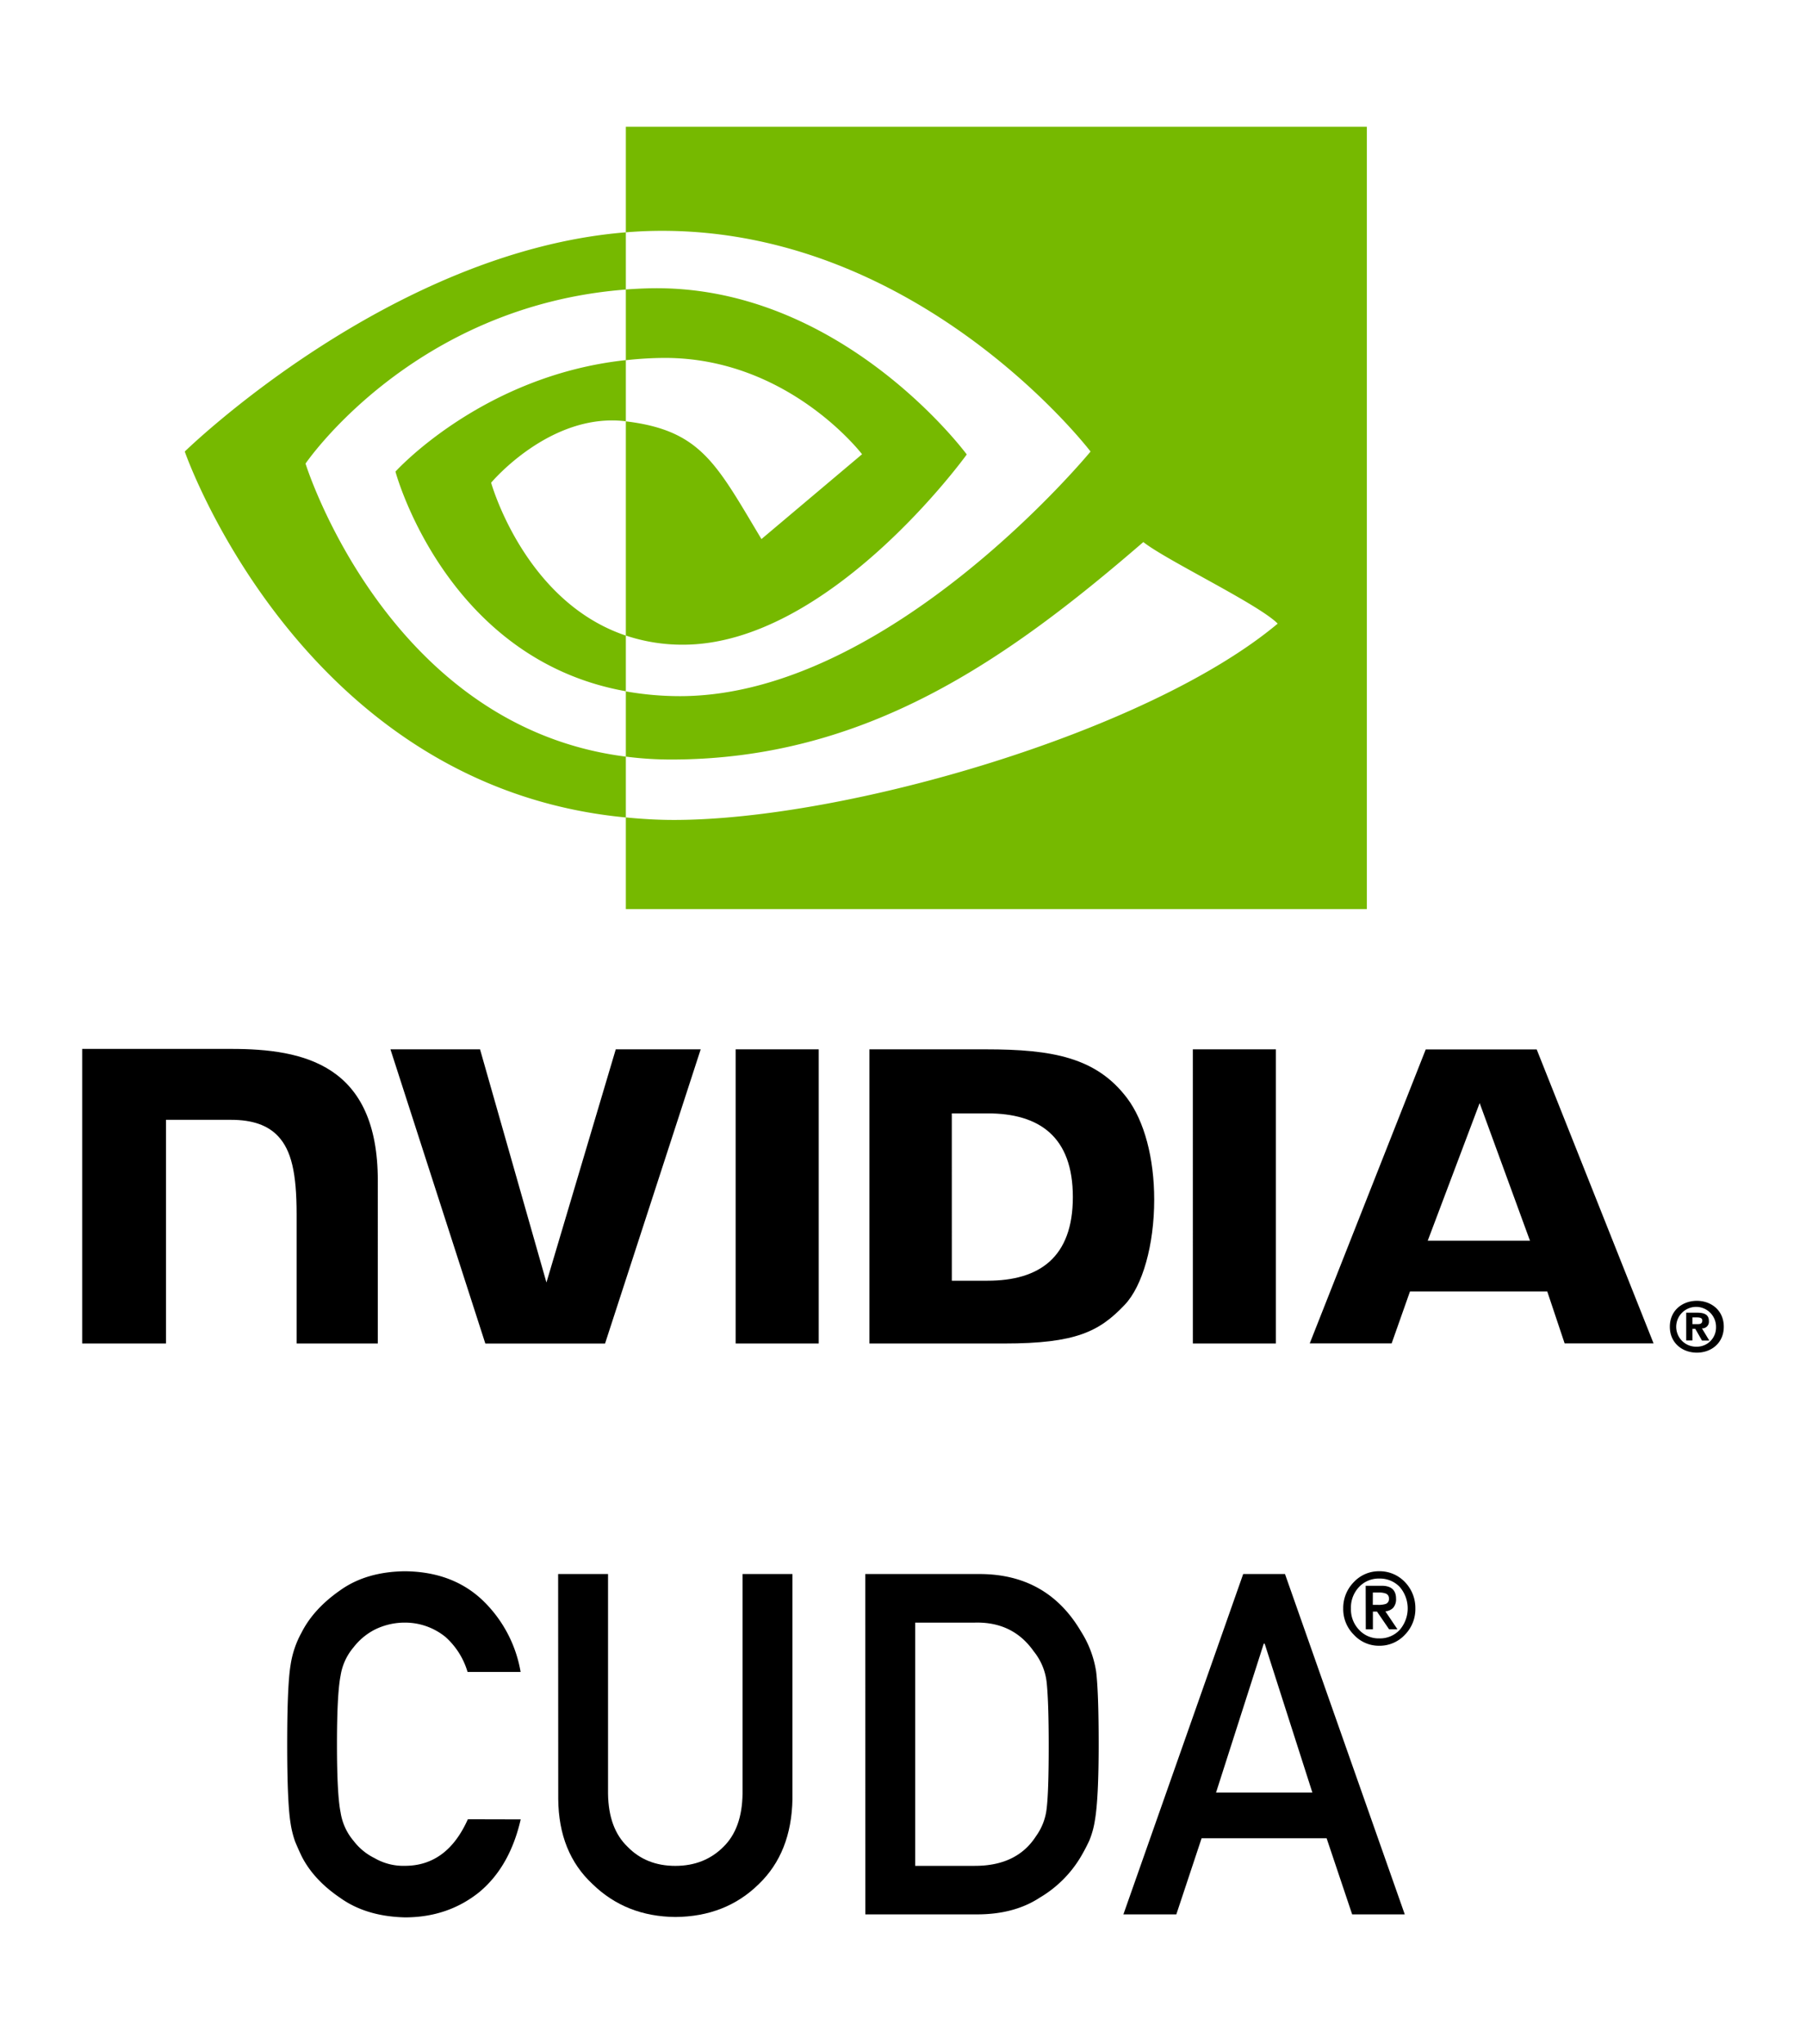 <svg id="NVIDIA_Logo" data-name="NVIDIA Logo" xmlns="http://www.w3.org/2000/svg" viewBox="0 0 714.81 808.85"><defs><style>.cls-1{fill:#76b900;}</style></defs><title>NVIDIA-logoArtboard 3</title><path id="Reg" d="M669.85,524v-2.66h1.71c.93,0,2.2.07,2.2,1.21S673.11,524,672,524h-2.16m0,1.87H671l2.64,4.64h2.9l-2.92-4.83a2.62,2.62,0,0,0,2.76-2.87c0-2.53-1.75-3.34-4.7-3.34H667.4v11h2.45V525.9m12.42-.87c0-6.49-5-10.25-10.66-10.25s-10.69,3.76-10.69,10.25,5,10.26,10.69,10.26,10.66-3.78,10.66-10.26m-3.08,0a7.57,7.57,0,0,1-7.58,7.9v0A7.88,7.88,0,1,1,679.2,525Z"/><path id="NVIDIA" d="M291.17,415.25V531.67h32.88V415.25Zm-258.65-.16V531.67H65.7V443.15H91.4c8.51,0,14.58,2.12,18.68,6.5,5.2,5.54,7.32,14.48,7.32,30.83v51.19h32.14V467.26c0-46-29.3-52.17-58-52.17Zm311.59.16V531.67h53.33c28.41,0,37.69-4.73,47.72-15.32,7.09-7.44,11.67-23.76,11.67-41.61,0-16.36-3.88-31-10.64-40.05-12.18-16.26-29.73-19.43-55.93-19.43Zm32.61,25.35h14.14c20.51,0,33.77,9.21,33.77,33.11s-13.26,33.11-33.77,33.11H376.73Zm-133-25.35-27.44,92.27L190,415.26H154.54l37.55,116.42h47.39l37.85-116.42ZM472.13,531.67H505V415.26H472.12ZM564.3,415.3,518.39,531.63h32.42l7.26-20.56H612.4l6.88,20.56h35.2L608.22,415.29Zm21.34,21.22L605.56,491H565.09Z"/><path id="Eye_Mark" data-name="Eye Mark" class="cls-1" d="M247.71,142.55v-28c2.71-.19,5.46-.34,8.25-.43,76.49-2.4,126.68,65.73,126.68,65.73s-54.2,75.28-112.32,75.28a70.44,70.44,0,0,1-22.61-3.62V166.74c29.78,3.6,35.77,16.75,53.67,46.59l39.82-33.57s-29.07-38.12-78.06-38.12a144.14,144.14,0,0,0-15.43.91m0-92.39V91.94c2.75-.22,5.49-.39,8.25-.49,106.38-3.58,175.68,87.24,175.68,87.24s-79.6,96.8-162.53,96.8a122.29,122.29,0,0,1-21.4-1.89v25.82a140.89,140.89,0,0,0,17.82,1.15c77.18,0,133-39.41,187-86.06,9,7.17,45.64,24.63,53.18,32.28-51.39,43-171.14,77.69-239,77.69-6.54,0-12.83-.39-19-1v36.29H541V50.16Zm0,201.39v22c-71.38-12.73-91.19-86.92-91.19-86.92s34.27-38,91.19-44.12v24.19h-.11c-29.87-3.59-53.21,24.32-53.21,24.32s13.08,47,53.32,60.5M120.93,183.46s42.3-62.42,126.78-68.88V91.94c-93.56,7.51-174.58,86.75-174.58,86.75S119,311.35,247.71,323.5V299.42C153.27,287.54,120.93,183.46,120.93,183.46Z"/><path d="M206.09,720q-4.3,18.72-16.38,28.77-12.44,10-29.45,10-15.38-.37-25.67-7.76-10.47-7.11-15.2-16.44-1.43-3-2.59-5.82a38.84,38.84,0,0,1-1.79-7.21q-1.34-8.13-1.34-31.22,0-23.46,1.34-31.41A38,38,0,0,1,119.39,646q4.74-9.33,15.21-16.63,10.29-7.39,25.68-7.57,18.88.19,30.78,11.53a51.2,51.2,0,0,1,15,28.32h-21a29.82,29.82,0,0,0-8.78-13.88,25.37,25.37,0,0,0-16.13-5.65,26.68,26.68,0,0,0-12,2.87,25.17,25.17,0,0,0-8.24,6.94,22.67,22.67,0,0,0-5.11,11.2q-1.43,7.22-1.43,27.12t1.43,26.94A22.79,22.79,0,0,0,140,728.56a23.32,23.32,0,0,0,8.25,6.76,22.66,22.66,0,0,0,12,3.05q16.68,0,24.92-18.42Z"/><path d="M220.91,622.9h19.75v86.91q.18,13.78,7.71,21,7.35,7.58,18.91,7.58t19.09-7.58q7.35-7.21,7.53-21V622.9h19.75v89q-.36,21.25-13.34,33.72-13.07,12.84-33,13-19.6-.19-32.76-13-13.43-12.45-13.6-33.68Z"/><path d="M342.47,622.9h45.64q26.49.19,39.74,22.72a41.36,41.36,0,0,1,6,15.89q1,8.31,1,28.73,0,21.71-1.52,30.3a34.79,34.79,0,0,1-2.15,7.76,72.38,72.38,0,0,1-3.67,6.93,46.07,46.07,0,0,1-15.93,15.7q-10.11,6.65-24.79,6.65h-44.3Zm19.75,115.48h23.65q16.66,0,24.19-11.76a22.85,22.85,0,0,0,4.21-11q.81-6.57.81-24.62,0-17.59-.81-25.18a23.59,23.59,0,0,0-5.11-12.31q-8.24-11.76-23.29-11.39H362.22Z"/><path d="M525.07,727.46H475.59l-10,30.12H444.64L492.05,622.9h16.55L556,757.58H535.18Zm-5.64-18.09-18.88-58.92h-.36l-18.88,58.92Z"/><path d="M531.64,636.54a14.58,14.58,0,0,1,4.22-10.47,13.55,13.55,0,0,1,10.06-4.28,13.77,13.77,0,0,1,10.14,4.28,14.72,14.72,0,0,1,4.14,10.46,14.44,14.44,0,0,1-4.14,10.39,13.64,13.64,0,0,1-10.14,4.36,13.43,13.43,0,0,1-10.06-4.35A14.28,14.28,0,0,1,531.64,636.54Zm3.06,0a11.63,11.63,0,0,0,3.22,8.44,10.5,10.5,0,0,0,8,3.39A10.66,10.66,0,0,0,554,645a13,13,0,0,0,0-17,10.79,10.79,0,0,0-8.07-3.31,10.62,10.62,0,0,0-8,3.31A11.76,11.76,0,0,0,534.7,636.54Zm5.83-9h6.3q5.72,0,5.72,5.13a5.1,5.1,0,0,1-1.21,3.68,5.19,5.19,0,0,1-3,1.33l4.77,7.08h-3.31l-4.79-7h-1.62v7h-2.82Zm2.82,7.56h2a9.71,9.71,0,0,0,3.09-.36,2,2,0,0,0,1.31-2.08,2,2,0,0,0-1.16-2,7,7,0,0,0-2.61-.44h-2.61Z"/></svg>